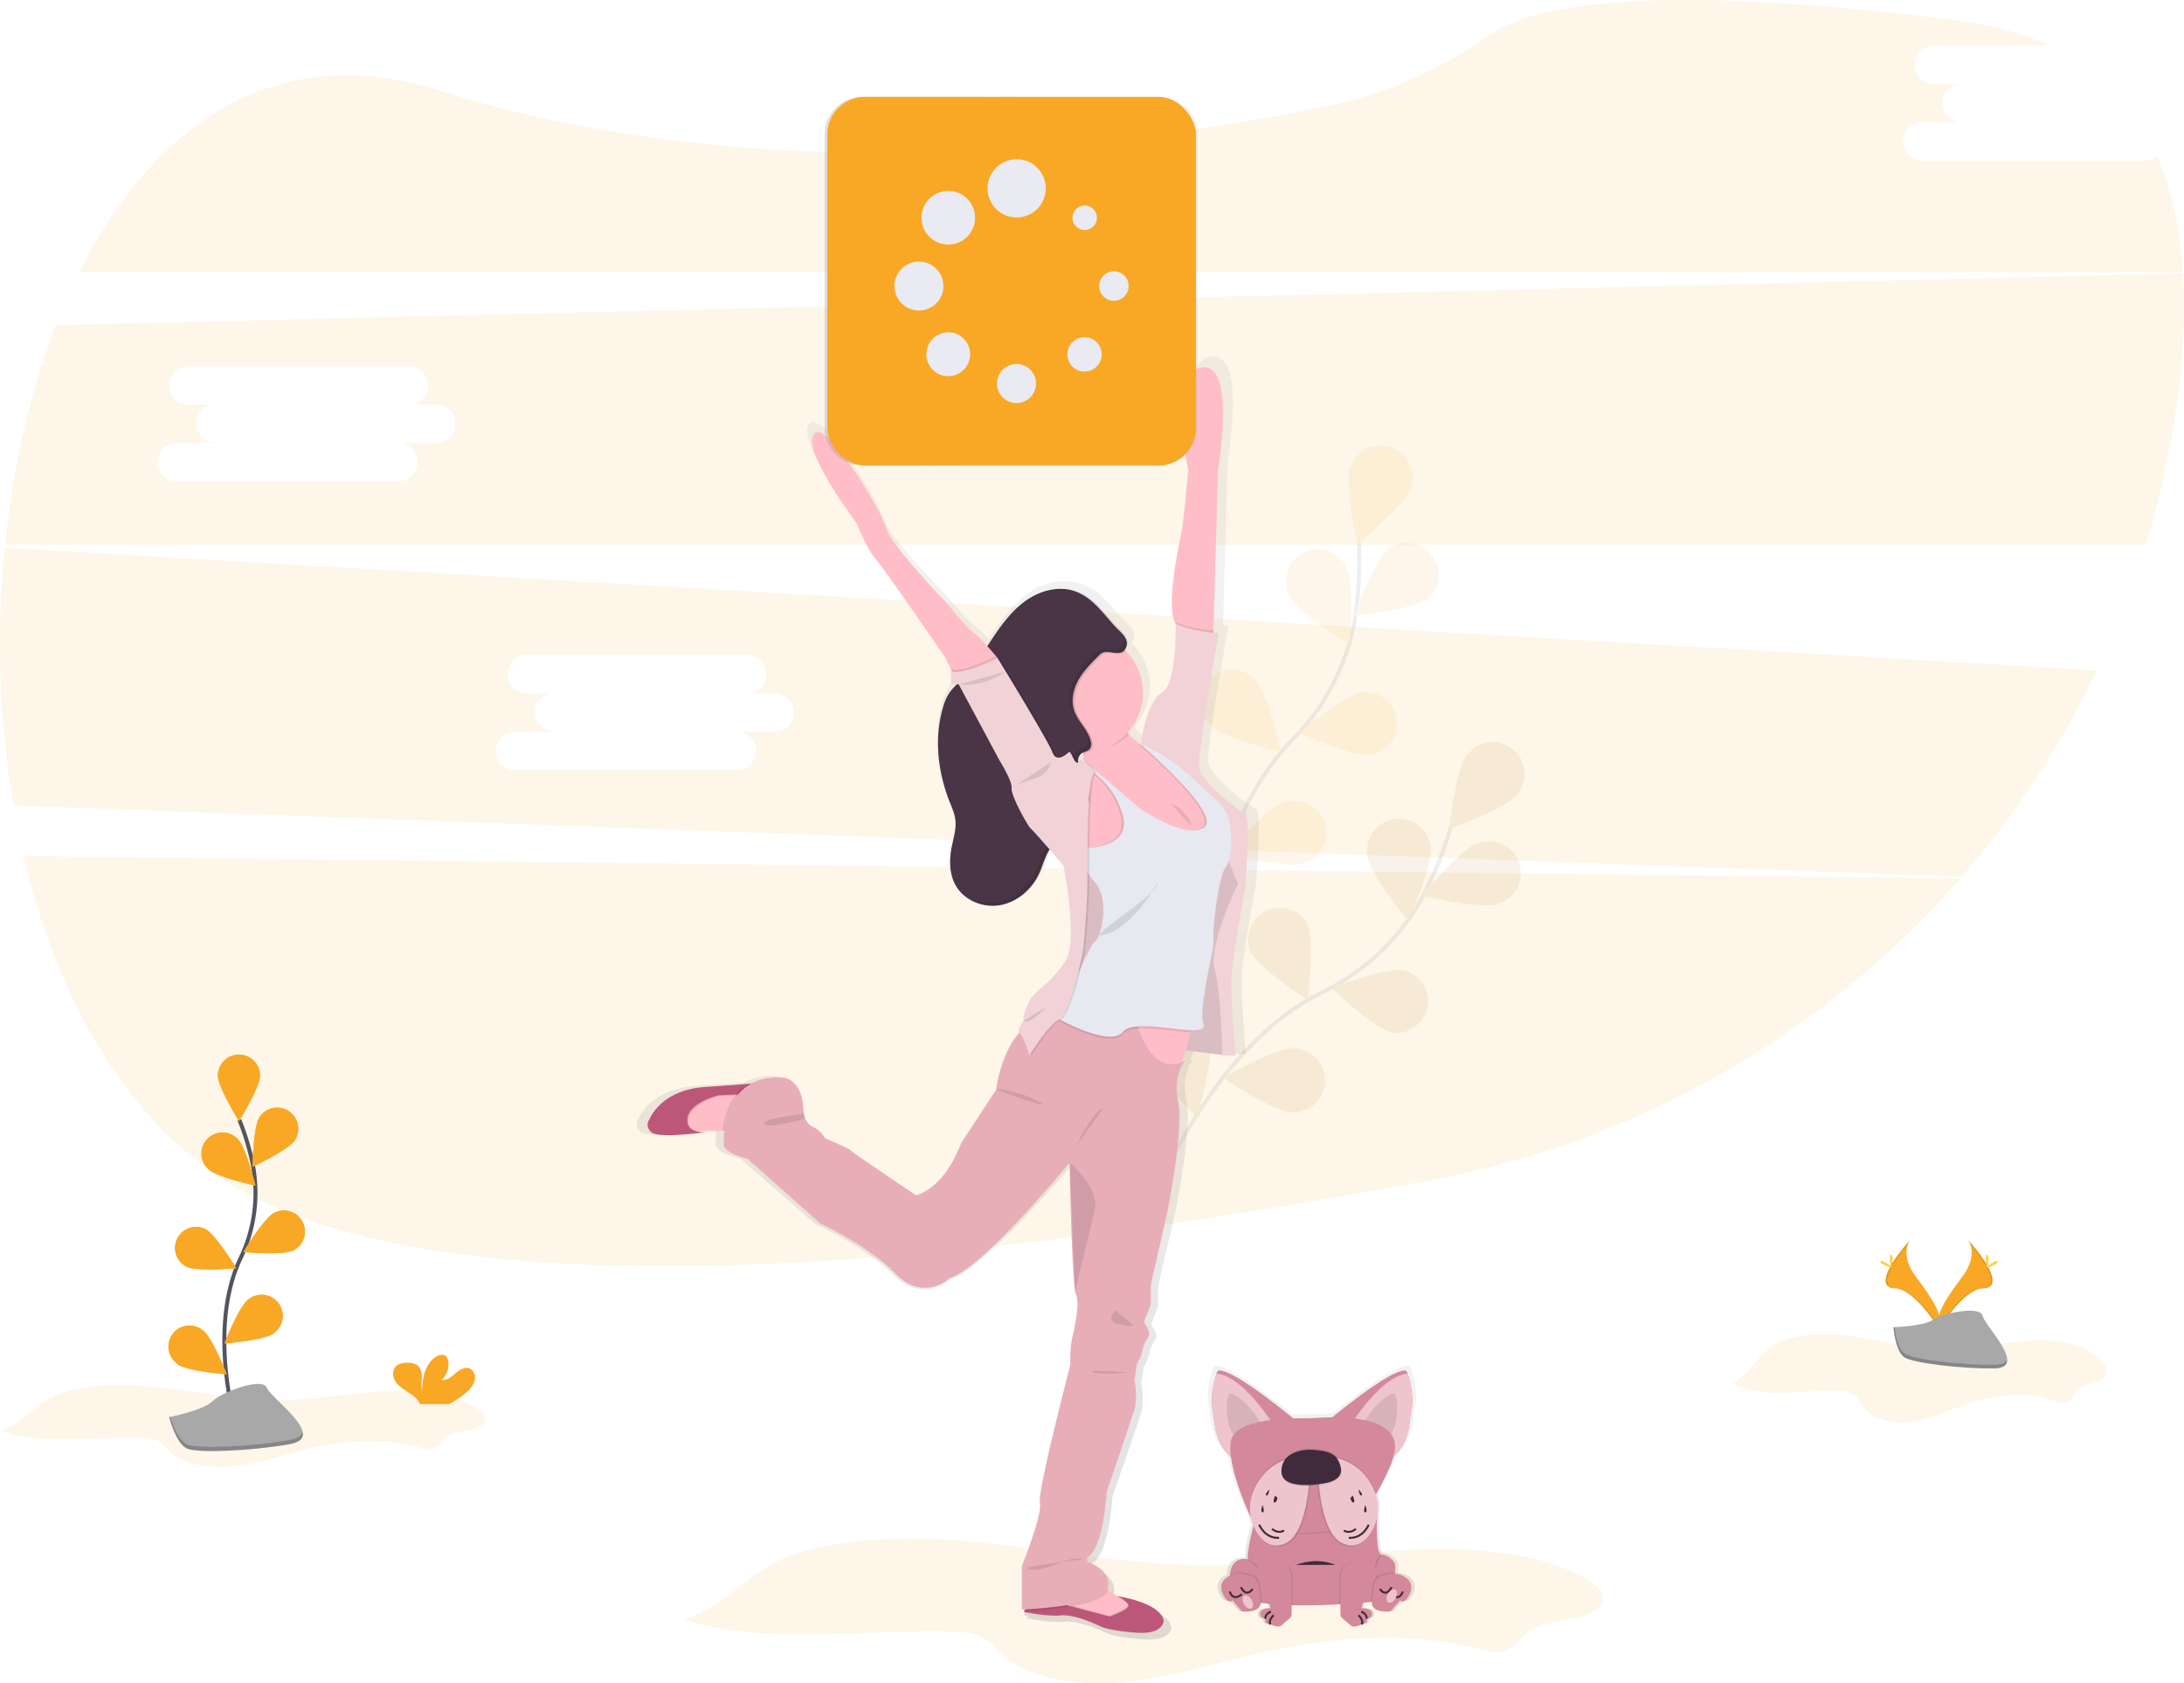 <svg id="8aabfaf6-cc42-4c9c-9f60-e556953fcdb8" data-name="Layer 1" xmlns="http://www.w3.org/2000/svg" xmlns:xlink="http://www.w3.org/1999/xlink" width="1097.1" height="845.39" viewBox="0 0 1097.1 845.39"><defs><linearGradient id="ba71f24b-7c79-4ab5-a7b4-1b499e192780" x1="710.55" y1="844.17" x2="710.55" y2="713.15" gradientUnits="userSpaceOnUse"><stop offset="0" stop-color="gray" stop-opacity="0.25"/><stop offset="0.54" stop-color="gray" stop-opacity="0.12"/><stop offset="1" stop-color="gray" stop-opacity="0.1"/></linearGradient><linearGradient id="e34fdb1c-56a4-4854-a2ff-79a718bc3306" x1="527.5" y1="850.63" x2="527.5" y2="206.25" xlink:href="#ba71f24b-7c79-4ab5-a7b4-1b499e192780"/><linearGradient id="67998f1d-12a0-4b16-8ef8-1927898a1fd9" x1="465.67" y1="168.51" x2="652.94" y2="168.51" xlink:href="#ba71f24b-7c79-4ab5-a7b4-1b499e192780"/></defs><title>loading</title><path d="M921.62,722.06c16,8.09,35.57,3.17,53.75,3.74,2.49.08,5.12.32,7.12,1.71s3,3.67,4.35,5.61c5.09,7.21,15.53,9.53,24.65,8.31s17.49-5.28,26.1-8.37c14.88-5.33,31.89-7.76,46.57-1.94a8.47,8.47,0,0,0,4.21.93c3.22-.47,4.17-4.35,6.43-6.56,4.06-4,12.88-2.9,14.67-8.16,1-3.09-1.36-6.25-4-8.35-10-8.06-24.38-9.39-37.52-8.14s-26,4.66-39.23,4.68c-16.44,0-32.33-5.26-48.61-7.41-11.28-1.5-23.59-1.31-34.17,3.09C934.51,706,932,716.64,921.62,722.06Z" transform="translate(-51.45 -27.31)" fill="#f9a826" opacity="0.1"/><path d="M63.3,457.28c17.36,74.2,54.11,138.34,112.18,169.43,120.71,64.61,392.92,31.28,596.07-7a465.2,465.2,0,0,0,264.54-151.22Z" transform="translate(-51.45 -27.31)" fill="#f9a826" opacity="0.1"/><path d="M1128.65,108H1017.18a9.63,9.63,0,0,1,0-19.26h19.27a9.64,9.64,0,0,1,0-19.27h-13.76a9.64,9.64,0,0,1,0-19.27h58.18c-12.91-6-28-10.27-45.39-12.5-158.64-20.38-215.28-6.9-235.26,7-24.65,17.1-52.15,29.68-81.54,35.74-97.88,20.19-280.93,44.49-446.84-7.77-82.46-26-143.74,17.91-180.48,91.28H1148c-1.38-21.33-5.51-41-13.09-58.25A9.56,9.56,0,0,1,1128.65,108Z" transform="translate(-51.45 -27.31)" fill="#f9a826" opacity="0.1"/><path d="M53.84,302.41a491.11,491.11,0,0,0,4.32,129.45l978.68,35.8a460,460,0,0,0,68-103.7Zm387.08,92.35H421.65a9.63,9.63,0,1,1,0,19.26H310.18a9.63,9.63,0,1,1,0-19.26h19.27a9.64,9.64,0,0,1,0-19.27H315.69a9.64,9.64,0,0,1,0-19.27H427.16a9.64,9.64,0,0,1,0,19.27h13.76a9.64,9.64,0,0,1,0,19.27Z" transform="translate(-51.45 -27.31)" fill="#f9a826" opacity="0.1"/><path d="M1148.05,164.6l-1068.48,26C66.57,224,58,261.77,54,300.93H1129.33a457.44,457.44,0,0,0,15.53-70.34C1148.06,207.58,1149.34,185.33,1148.05,164.6ZM270.92,249.76H251.65a9.63,9.63,0,1,1,0,19.26H140.18a9.63,9.63,0,0,1,0-19.26h19.27a9.64,9.64,0,0,1,0-19.27H145.69a9.64,9.64,0,0,1,0-19.27H257.16a9.64,9.64,0,0,1,0,19.27h13.76a9.64,9.64,0,0,1,0,19.27Z" transform="translate(-51.45 -27.31)" fill="#f9a826" opacity="0.1"/><g opacity="0.1"><path d="M634.76,620.93s28.2-69.5,80.86-95.29a113.62,113.62,0,0,0,51.57-50.07,191.29,191.29,0,0,0,12.93-32.48" transform="translate(-51.45 -27.31)" fill="none" stroke="#535461" stroke-miterlimit="10" stroke-width="2"/><path d="M813.21,426.65c-5.49,6.9-33.9,17-33.9,17s3.42-29.95,8.91-36.85a16,16,0,1,1,25,19.88Z" transform="translate(-51.45 -27.31)" fill="#f9a826"/><path d="M803.46,481.3c-8.36,2.81-37.68-4.17-37.68-4.17s19.15-23.28,27.51-26.09a16,16,0,1,1,10.17,30.26Z" transform="translate(-51.45 -27.31)" fill="#f9a826"/><path d="M750.6,545.91c-8.63-1.79-30.42-22.63-30.42-22.63s28.29-10.43,36.92-8.63a16,16,0,0,1-6.5,31.26Z" transform="translate(-51.45 -27.31)" fill="#f9a826"/><path d="M699.6,585.79c-8.81-.31-33.81-17.16-33.81-17.16s26.12-15.06,34.93-14.76a16,16,0,1,1-1.12,31.92Z" transform="translate(-51.45 -27.31)" fill="#f9a826"/><path d="M738.48,457.6c1.12,8.74,20.22,32.07,20.22,32.07s12.58-27.4,11.45-36.15a16,16,0,1,0-31.67,4.08Z" transform="translate(-51.45 -27.31)" fill="#f9a826"/><path d="M679.42,505c3.69,8,28.9,24.55,28.9,24.55s3.79-29.91.1-37.92a16,16,0,0,0-29,13.37Z" transform="translate(-51.45 -27.31)" fill="#f9a826"/><path d="M628.34,558.93c2.29,8.51,24.33,29.08,24.33,29.08s8.8-28.84,6.52-37.35a16,16,0,0,0-30.85,8.27Z" transform="translate(-51.45 -27.31)" fill="#f9a826"/><path d="M813.21,426.65c-5.49,6.9-33.9,17-33.9,17s3.42-29.95,8.91-36.85a16,16,0,1,1,25,19.88Z" transform="translate(-51.45 -27.31)" opacity="0.25"/><path d="M803.46,481.3c-8.36,2.81-37.68-4.17-37.68-4.17s19.15-23.28,27.51-26.09a16,16,0,1,1,10.17,30.26Z" transform="translate(-51.45 -27.31)" opacity="0.25"/><path d="M750.6,545.91c-8.63-1.79-30.42-22.63-30.42-22.63s28.29-10.43,36.92-8.63a16,16,0,0,1-6.5,31.26Z" transform="translate(-51.45 -27.31)" opacity="0.25"/><path d="M699.6,585.79c-8.81-.31-33.81-17.16-33.81-17.16s26.12-15.06,34.93-14.76a16,16,0,1,1-1.12,31.92Z" transform="translate(-51.45 -27.31)" opacity="0.25"/><path d="M738.48,457.6c1.12,8.74,20.22,32.07,20.22,32.07s12.58-27.4,11.45-36.15a16,16,0,1,0-31.67,4.08Z" transform="translate(-51.45 -27.31)" opacity="0.25"/><path d="M679.42,505c3.69,8,28.9,24.55,28.9,24.55s3.79-29.91.1-37.92a16,16,0,0,0-29,13.37Z" transform="translate(-51.45 -27.31)" opacity="0.25"/><path d="M628.34,558.93c2.29,8.51,24.33,29.08,24.33,29.08s8.8-28.84,6.52-37.35a16,16,0,0,0-30.85,8.27Z" transform="translate(-51.45 -27.31)" opacity="0.25"/></g><g opacity="0.1"><path d="M655.86,515.7s3.56-74.92,44.69-116.7a113.64,113.64,0,0,0,32.05-64.35A191.18,191.18,0,0,0,734,299.73" transform="translate(-51.45 -27.31)" fill="none" stroke="#535461" stroke-miterlimit="10" stroke-width="2"/><path d="M759.79,273.24c-2.89,8.33-26.35,27.25-26.35,27.25s-6.7-29.39-3.82-37.72a16,16,0,1,1,30.17,10.47Z" transform="translate(-51.45 -27.31)" fill="#f9a826"/><path d="M768.72,328c-7,5.43-36.94,8.56-36.94,8.56s10.35-28.32,17.3-33.74A16,16,0,0,1,768.72,328Z" transform="translate(-51.45 -27.31)" fill="#f9a826"/><path d="M740.28,406.51c-8.74,1.17-36.21-11.26-36.21-11.26S727.3,376,736,374.86a16,16,0,0,1,4.24,31.65Z" transform="translate(-51.45 -27.31)" fill="#f9a826"/><path d="M705.38,461.05c-8.41,2.63-37.58-5-37.58-5s19.64-22.87,28.06-25.5a16,16,0,1,1,9.52,30.48Z" transform="translate(-51.45 -27.31)" fill="#f9a826"/><path d="M699.55,327.22c4,7.87,29.72,23.55,29.72,23.55s2.77-30-1.19-37.9a16,16,0,1,0-28.53,14.35Z" transform="translate(-51.45 -27.31)" fill="#f9a826"/><path d="M659.55,391.51c6.14,6.33,35.4,13.58,35.4,13.58s-6.33-29.47-12.47-35.8a16,16,0,1,0-22.93,22.22Z" transform="translate(-51.45 -27.31)" fill="#f9a826"/><path d="M629.25,459.34c5,7.28,32.6,19.36,32.6,19.36s-1.27-30.12-6.24-37.39a16,16,0,1,0-26.36,18Z" transform="translate(-51.45 -27.31)" fill="#f9a826"/></g><path d="M1040.05,650s5.5,7.19-2.53,18-14.65,20-12,26.77c0,0,12.12-20.14,22-20.43S1050.9,662.11,1040.05,650Z" transform="translate(-51.45 -27.31)" fill="#f9a826"/><path d="M1040.05,650a9,9,0,0,1,1.13,2.26c9.62,11.3,14.74,21.85,5.49,22.11-8.61.25-18.94,15.65-21.42,19.54a9.24,9.24,0,0,0,.29.89s12.12-20.14,22-20.43S1050.9,662.11,1040.05,650Z" transform="translate(-51.45 -27.31)" opacity="0.1"/><path d="M1050.27,659.15c0,2.53-.29,4.58-.64,4.58s-.63-2.05-.63-4.58.35-1.34.7-1.34S1050.27,656.62,1050.27,659.15Z" transform="translate(-51.45 -27.31)" fill="#ffd037"/><path d="M1053.77,662.17c-2.22,1.21-4.16,1.94-4.32,1.63s1.49-1.53,3.71-2.74,1.35-.33,1.52,0S1056,661,1053.77,662.17Z" transform="translate(-51.45 -27.31)" fill="#ffd037"/><path d="M1011,650s-5.5,7.19,2.53,18,14.65,20,12,26.77c0,0-12.11-20.14-22-20.43S1000.19,662.11,1011,650Z" transform="translate(-51.45 -27.31)" fill="#f9a826"/><path d="M1011,650a9,9,0,0,0-1.13,2.26c-9.62,11.3-14.74,21.85-5.49,22.11,8.61.25,18.94,15.65,21.42,19.54a7.16,7.16,0,0,1-.3.89s-12.11-20.14-22-20.43S1000.19,662.11,1011,650Z" transform="translate(-51.45 -27.31)" opacity="0.1"/><path d="M1000.82,659.15c0,2.53.29,4.58.64,4.58s.63-2.05.63-4.58-.35-1.34-.7-1.34S1000.82,656.62,1000.82,659.15Z" transform="translate(-51.45 -27.31)" fill="#ffd037"/><path d="M997.32,662.17c2.22,1.21,4.15,1.94,4.32,1.63s-1.49-1.53-3.71-2.74-1.35-.33-1.52,0S995.1,661,997.32,662.17Z" transform="translate(-51.45 -27.31)" fill="#ffd037"/><path d="M1002.57,693.85s15.36-.47,20-3.77,23.63-7.23,24.78-2,23.08,26.3,5.74,26.44-40.29-2.71-44.91-5.52S1002.57,693.85,1002.57,693.85Z" transform="translate(-51.45 -27.31)" fill="#a8a8a8"/><path d="M1053.39,712.72c-17.34.14-40.29-2.7-44.91-5.51-3.52-2.14-4.92-9.83-5.39-13.38l-.52,0s1,12.39,5.6,15.2,27.57,5.65,44.91,5.52c5-.05,6.73-1.83,6.64-4.46C1059,711.7,1057.11,712.69,1053.39,712.72Z" transform="translate(-51.45 -27.31)" opacity="0.2"/><path d="M52.29,745.83c20.68,7.48,45.91,2.93,69.37,3.46,3.21.07,6.62.29,9.19,1.58s3.85,3.39,5.61,5.18c6.58,6.67,20,8.82,31.83,7.69S190.86,758.86,202,756c19.21-4.93,41.17-7.18,60.12-1.8a14.52,14.52,0,0,0,5.43.86c4.15-.44,5.39-4,8.3-6.06,5.24-3.69,16.63-2.69,18.94-7.56,1.35-2.85-1.76-5.77-5.14-7.72-12.95-7.45-31.48-8.68-48.42-7.53s-33.61,4.32-50.65,4.33c-21.22,0-41.73-4.86-62.75-6.85-14.56-1.38-30.44-1.21-44.09,2.86C68.92,730.93,65.66,740.81,52.29,745.83Z" transform="translate(-51.45 -27.31)" fill="#f9a826" opacity="0.1"/><path d="M286.09,726.22a11.63,11.63,0,0,0,3.84-5.78c.49-2.3-.49-5.05-2.68-5.89-2.46-.94-5.09.76-7.08,2.48s-4.28,3.69-6.89,3.33a10.49,10.49,0,0,0,3.24-9.82,4.12,4.12,0,0,0-.9-2c-1.36-1.46-3.84-.83-5.48.32-5.2,3.66-6.65,10.72-6.67,17.08-.53-2.3-.09-4.68-.1-7s-.66-5-2.64-6.22a8,8,0,0,0-4-1c-2.34-.08-4.94.15-6.54,1.86-2,2.12-1.47,5.69.26,8s4.35,3.8,6.76,5.42a15,15,0,0,1,4.84,4.61,4.41,4.41,0,0,1,.36.82H277A40.44,40.44,0,0,0,286.09,726.22Z" transform="translate(-51.45 -27.31)" fill="#f9a826"/><path d="M169.66,742s-14-47.71,2.63-82.83a75.4,75.4,0,0,0,6.1-47.27,127.52,127.52,0,0,0-6.7-22.19" transform="translate(-51.45 -27.31)" fill="none" stroke="#535461" stroke-miterlimit="10" stroke-width="2"/><path d="M182.08,567.52c0,5.85-10.59,22.8-10.59,22.8s-10.59-17-10.59-22.8a10.59,10.59,0,1,1,21.18,0Z" transform="translate(-51.45 -27.31)" fill="#f9a826"/><path d="M199.58,599.91c-3.18,4.9-21.28,13.38-21.28,13.38s.32-20,3.5-24.89a10.59,10.59,0,0,1,17.78,11.51Z" transform="translate(-51.45 -27.31)" fill="#f9a826"/><path d="M198.81,655.25c-5.22,2.63-25.13.82-25.13.82s10.38-17.09,15.6-19.72a10.58,10.58,0,1,1,9.53,18.9Z" transform="translate(-51.45 -27.31)" fill="#f9a826"/><path d="M188.8,697c-4.7,3.47-24.63,5-24.63,5s7.34-18.6,12-22.08a10.59,10.59,0,1,1,12.59,17Z" transform="translate(-51.45 -27.31)" fill="#f9a826"/><path d="M156.07,614.43c4.19,4.07,23.73,8.29,23.73,8.29s-4.79-19.41-9-23.48a10.59,10.59,0,1,0-14.75,15.19Z" transform="translate(-51.45 -27.31)" fill="#f9a826"/><path d="M145,663.4c5.22,2.63,25.13.81,25.13.81s-10.37-17.09-15.6-19.72A10.59,10.59,0,0,0,145,663.4Z" transform="translate(-51.45 -27.31)" fill="#f9a826"/><path d="M140.74,712.47c4.7,3.48,24.63,5,24.63,5s-7.34-18.6-12-22.07a10.59,10.59,0,1,0-12.59,17Z" transform="translate(-51.45 -27.31)" fill="#f9a826"/><path d="M182.08,567.52c0,5.85-10.59,22.8-10.59,22.8s-10.59-17-10.59-22.8a10.59,10.59,0,1,1,21.18,0Z" transform="translate(-51.45 -27.31)" fill="#f9a826"/><path d="M199.58,599.91c-3.18,4.9-21.28,13.38-21.28,13.38s.32-20,3.5-24.89a10.59,10.59,0,0,1,17.78,11.51Z" transform="translate(-51.45 -27.31)" fill="#f9a826"/><path d="M198.81,655.25c-5.22,2.63-25.13.82-25.13.82s10.38-17.09,15.6-19.72a10.58,10.58,0,1,1,9.53,18.9Z" transform="translate(-51.45 -27.31)" fill="#f9a826"/><path d="M188.8,697c-4.7,3.47-24.63,5-24.63,5s7.34-18.6,12-22.08a10.59,10.59,0,1,1,12.59,17Z" transform="translate(-51.45 -27.31)" fill="#f9a826"/><path d="M156.07,614.43c4.19,4.07,23.73,8.29,23.73,8.29s-4.79-19.41-9-23.48a10.59,10.59,0,1,0-14.75,15.19Z" transform="translate(-51.45 -27.31)" fill="#f9a826"/><path d="M145,663.4c5.22,2.63,25.13.81,25.13.81s-10.37-17.09-15.6-19.72A10.59,10.59,0,0,0,145,663.4Z" transform="translate(-51.45 -27.31)" fill="#f9a826"/><path d="M140.74,712.47c4.7,3.48,24.63,5,24.63,5s-7.34-18.6-12-22.07a10.59,10.59,0,1,0-12.59,17Z" transform="translate(-51.45 -27.31)" fill="#f9a826"/><path d="M136.45,739s17.11-3.4,21.67-7.93,25.1-12.46,27.38-6.79,30.8,24.91,11.41,28.31-45.63,4.53-51.34,2.27S136.45,739,136.45,739Z" transform="translate(-51.45 -27.31)" fill="#a8a8a8"/><path d="M196.91,750.48c-19.4,3.4-45.63,4.53-51.34,2.26-4.34-1.72-7.36-10-8.55-13.87l-.57.12s3.42,13.59,9.12,15.86,31.94,1.13,51.34-2.27c5.59-1,7.19-3.28,6.59-6.2C203,748.28,201.07,749.75,196.91,750.48Z" transform="translate(-51.45 -27.31)" opacity="0.2"/><path d="M395.27,840.55c39.32,13.21,87.29,5.17,131.9,6.11,6.11.13,12.58.51,17.48,2.79s7.3,6,10.66,9.16c12.51,11.78,38.12,15.58,60.51,13.57s42.92-8.62,64-13.66c36.52-8.72,78.27-12.68,114.29-3.18,3.31.87,6.79,1.87,10.33,1.52,7.9-.77,10.25-7.1,15.78-10.71,10-6.52,31.62-4.75,36-13.34,2.57-5-3.34-10.21-9.77-13.64-24.61-13.17-59.83-15.34-92.06-13.3s-63.9,7.62-96.29,7.64c-40.35,0-79.34-8.58-119.3-12.1-27.68-2.45-57.89-2.14-83.84,5C426.89,814.24,420.69,831.68,395.27,840.55Z" transform="translate(-51.45 -27.31)" fill="#f9a826" opacity="0.1"/><path d="M761.38,739.83c.22-1.91.54-3.81.88-5.71,1.5-8.23-.79-16.07-2-19.3h0c-.35-1-.61-1.57-.61-1.57-6.07-1.65-30,16.89-38.68,23.88-3,0-6.3.13-9.87.37-1.56.11-3.13.15-4.69.12-1.4,0-3.39,0-5.71,0-8.09-6.51-33.1-26.1-39.34-24.4,0,0-.25.56-.61,1.57h0c-1.17,3.23-3.45,11.07-2,19.3.35,1.9.66,3.8.88,5.71.47,4.19,2.22,12.2,8.58,17.63,1.35,9.9,6.45,22.91,10.37,30.81a22.38,22.38,0,0,0,1.33,4.36c-1.62,6.24-3.48,14.39-3,17.08,0,0-8.45-2.05-9.31,8.13,0,.1,0,.21,0,.31-3.06,1.41-6.87,4.61-2.58,11.34a4.38,4.38,0,0,0,2.21,1.79c.76.27,1.5.27,1.42-.8l5.29,6s9.58,1.1,9.69-4.46l.56.09c1.29.19,2.64.35,4,.49l.66,2.2s-7.19-.15-5.23,4.27c0,0,1.81,1.68,2.43,1.07,0,0-.93,2.9,2.8,2.9,0,0,4,2.14,5.59.62s4.83-3.82,5.14-4.74c.09-.25.13-2.51.14-5.63l.62,0c8,.19,16.54-.07,24.3-.49l.62,0c0,3.39.05,5.87.14,6.14.31.92,3.58,3.21,5.14,4.74s5.59-.62,5.59-.62c3.73,0,2.8-2.9,2.8-2.9.62.61,2.43-1.07,2.43-1.07,2-4.42-5.23-4.27-5.23-4.27l.85-2.82,4-.33.62-.06c-.38,6.05,9.69,4.89,9.69,4.89l5.29-6c-.08,1.07.66,1.07,1.42.8a4.38,4.38,0,0,0,2.21-1.79c6.48-10.14-5.5-12.29-5.5-12.29a5.56,5.56,0,0,0-1.13-.18c0-.18,0-.36,0-.53h0a22.61,22.61,0,0,0,.08-4c-.45-1.83-3.41-4.73-7.14-5.19-2.43-.3-2.49-11.49-2.23-19.25a22.66,22.66,0,0,0,.38-4.43,23.62,23.62,0,0,0-1-7.06c4.77-8.08,8.59-16.54,9-19.09C759.17,752,760.91,744,761.38,739.83Z" transform="translate(-51.45 -27.31)" fill="url(#ba71f24b-7c79-4ab5-a7b4-1b499e192780)"/><path d="M752.17,817h0c-.38,5.27-1.4,13.73-1.4,13.73s-4.24.52-10.79,1.11l-4.44.38c-3.42.27-7.24.54-11.28.77-7.48.41-15.69.66-23.42.48-3.87-.09-7.62-.29-11.1-.63-1.55-.15-3-.33-4.49-.55-8.87-1.32-15.18-3.85-15.76-8.3a25.61,25.61,0,0,1-.21-5.66c.83-10,9-8,9-8-.53-2.76,1.45-11.34,3-17.55,1-3.91,1.87-6.88,1.87-6.88l57.23-3.84h.19a2.81,2.81,0,0,1,2.8,2.95c-.34,6.86-.83,22.58,2,22.93,3.6.45,6.45,3.3,6.88,5.1A21.71,21.71,0,0,1,752.17,817Z" transform="translate(-51.45 -27.31)" fill="#d3899b"/><path d="M703.55,741.65s-21.58,26-32,18.79c-.25-.17-.49-.35-.72-.53-7-5.3-8.83-13.82-9.31-18.15-.21-1.88-.51-3.74-.84-5.61-1.45-8.08.76-15.77,1.88-18.95h0c.34-1,.58-1.53.58-1.53C670.38,713.67,703.55,741.65,703.55,741.65Z" transform="translate(-51.45 -27.31)" fill="#d3899b"/><path d="M692,744.05s-6.8,4.8-16.39,12.59a34.24,34.24,0,0,1-4.71,3.27c-7-5.3-8.83-13.82-9.31-18.15-.21-1.88-.51-3.74-.84-5.61-1.45-8.08.76-15.77,1.88-18.95h0C676,718.14,692,744.05,692,744.05Z" transform="translate(-51.45 -27.31)" fill="#eec5cd"/><path d="M684.57,741.49s-3.63,2.56-8.75,6.72A19.49,19.49,0,0,1,673.3,750c-3.73-2.83-4.71-7.38-5-9.69-.11-1-.27-2-.45-3a20.81,20.81,0,0,1,1-10.11h0C676.05,727.66,684.57,741.49,684.57,741.49Z" transform="translate(-51.45 -27.31)" opacity="0.1"/><path d="M717.54,741.65s21.59,26,32,18.79l.72-.53c7-5.3,8.82-13.82,9.3-18.15.21-1.88.52-3.74.85-5.61,1.44-8.08-.76-15.77-1.89-18.95h0c-.34-1-.59-1.53-.59-1.53C750.72,713.67,717.54,741.65,717.54,741.65Z" transform="translate(-51.45 -27.31)" fill="#d3899b"/><path d="M729.13,744.05s6.8,4.8,16.39,12.59a34.89,34.89,0,0,0,4.72,3.27c7-5.3,8.82-13.82,9.3-18.15.21-1.88.52-3.74.85-5.61,1.44-8.08-.76-15.77-1.89-18.95h0C745.09,718.14,729.13,744.05,729.13,744.05Z" transform="translate(-51.45 -27.31)" fill="#eec5cd"/><path d="M736.58,741.47s3.61,2.55,8.7,6.68a18.6,18.6,0,0,0,2.5,1.74c3.7-2.81,4.68-7.34,4.94-9.63.11-1,.27-2,.44-3a20.8,20.8,0,0,0-1-10.06h0C745.05,727.72,736.58,741.47,736.58,741.47Z" transform="translate(-51.45 -27.31)" opacity="0.1"/><path d="M740.4,782.08c-2.72,4.31-5.62,8.2-8.27,10.53-8.59,7.59-45.56,4.6-48,4.2-.5-.08-1.55-1.58-2.87-4,1-3.91,1.87-6.88,1.87-6.88Z" transform="translate(-51.45 -27.31)" opacity="0.1"/><path d="M711.11,739.47c-1.5.11-3,.14-4.51.12-7.73-.13-33.73.21-36.62,10.7-3.4,12.34,11.79,45.52,14.19,45.92s39.37,3.4,48-4.2,19.79-31.37,19.19-33.57C751.32,758.44,762,735.94,711.11,739.47Z" transform="translate(-51.45 -27.31)" fill="#d3899b"/><path d="M710.3,759.54s-19-2.93-28,15.81a22.83,22.83,0,0,0,1.68,23c3,4.18,7.33,7.29,13.4,4.78C710.89,797.58,710.3,759.54,710.3,759.54Z" transform="translate(-51.45 -27.31)" opacity="0.1"/><path d="M709.7,758.34s-19-2.93-28,15.81a22.83,22.83,0,0,0,1.68,23c3,4.18,7.33,7.29,13.4,4.79C710.29,796.38,709.7,758.34,709.7,758.34Z" transform="translate(-51.45 -27.31)" opacity="0.1"/><path d="M709.7,758.94s-19-2.93-28,15.81a22.83,22.83,0,0,0,1.68,23c3,4.18,7.33,7.29,13.4,4.78C710.29,797,709.7,758.94,709.7,758.94Z" transform="translate(-51.45 -27.31)" fill="#eec5cd"/><path d="M689.16,775.32s-2.6,2.4-1.6,3S689.16,775.32,689.16,775.32Z" transform="translate(-51.45 -27.31)" fill="#3f2b3b"/><path d="M692,778.39s-1.41,3.13-.41,3.48,1.61-2.25,1.61-2.25Z" transform="translate(-51.45 -27.31)" fill="#3f2b3b"/><path d="M685.68,783.12s-1.38,3.7,0,3.7S685.68,783.12,685.68,783.12Z" transform="translate(-51.45 -27.31)" fill="#3f2b3b"/><path d="M684,793s2.77,7.1,10,6.6" transform="translate(-51.45 -27.31)" fill="none" stroke="#3f2b3b" stroke-miterlimit="10"/><path d="M690.46,795.11s2.9,2.8,6,.8" transform="translate(-51.45 -27.31)" fill="none" stroke="#3f2b3b" stroke-miterlimit="10"/><path d="M712.7,759.54s19-2.93,28,15.81a22.79,22.79,0,0,1-1.68,23c-3,4.18-7.33,7.29-13.39,4.78C712.1,797.58,712.7,759.54,712.7,759.54Z" transform="translate(-51.45 -27.31)" opacity="0.1"/><path d="M713.3,758.34s19-2.93,28,15.81a22.79,22.79,0,0,1-1.68,23c-3,4.18-7.33,7.29-13.39,4.79C712.7,796.38,713.3,758.34,713.3,758.34Z" transform="translate(-51.45 -27.31)" opacity="0.1"/><path d="M713.3,758.94s19-2.93,28,15.81a22.79,22.79,0,0,1-1.68,23c-3,4.18-7.33,7.29-13.39,4.78C712.7,797,713.3,758.94,713.3,758.94Z" transform="translate(-51.45 -27.31)" fill="#eec5cd"/><path d="M733.83,775.32s2.6,2.4,1.6,3S733.83,775.32,733.83,775.32Z" transform="translate(-51.45 -27.31)" fill="#3f2b3b"/><path d="M731,778.39s1.42,3.13.41,3.48-1.61-2.25-1.61-2.25Z" transform="translate(-51.45 -27.31)" fill="#3f2b3b"/><path d="M737.31,783.12s1.38,3.7,0,3.7S737.31,783.12,737.31,783.12Z" transform="translate(-51.45 -27.31)" fill="#3f2b3b"/><path d="M739,793s-2.78,7.1-10,6.6" transform="translate(-51.45 -27.31)" fill="none" stroke="#3f2b3b" stroke-miterlimit="10"/><path d="M732.53,795.11s-2.9,2.8-6,.8" transform="translate(-51.45 -27.31)" fill="none" stroke="#3f2b3b" stroke-miterlimit="10"/><path d="M702.45,813.2c.5-.1,10-4.2,19.79,0Z" transform="translate(-51.45 -27.31)" fill="#3f2b3b"/><path d="M685.25,832.29c-8.87-1.32-15.18-3.85-15.76-8.3a25.61,25.61,0,0,1-.21-5.66,13.09,13.09,0,0,1,3.39-1.24c1.61-.45,3.6-.15,7.8,1s3.9,6.15,4.8,12.59A5,5,0,0,1,685.25,832.29Z" transform="translate(-51.45 -27.31)" opacity="0.1"/><path d="M672.08,817.69s-11.55,2.12-5.3,12.07a4.23,4.23,0,0,0,2.13,1.76c.73.26,1.44.26,1.37-.79l5.09,5.85s10.2,1.2,9.3-5.25-.6-11.39-4.8-12.59S673.68,817.24,672.08,817.69Z" transform="translate(-51.45 -27.31)" fill="#d3899b"/><path d="M674.82,824.39s2.45,5.6,5.85.9" transform="translate(-51.45 -27.31)" fill="none" stroke="#3f2b3b" stroke-miterlimit="10"/><path d="M669.21,826.59s1.27,5.28,6.06,1.34" transform="translate(-51.45 -27.31)" fill="none" stroke="#3f2b3b" stroke-miterlimit="10"/><path d="M752.17,817h0c-.38,5.27-1.4,13.73-1.4,13.73s-4.24.52-10.79,1.11a6.07,6.07,0,0,1,0-1.11c.9-6.44.6-11.39,4.8-12.59C748.64,817.05,750.64,816.7,752.17,817Z" transform="translate(-51.45 -27.31)" opacity="0.1"/><path d="M753.22,817.69s11.54,2.12,5.3,12.07a4.3,4.3,0,0,1-2.14,1.76c-.73.26-1.44.26-1.36-.79l-5.1,5.85s-10.19,1.2-9.29-5.25.6-11.39,4.79-12.59S751.61,817.24,753.22,817.69Z" transform="translate(-51.45 -27.31)" fill="#d3899b"/><path d="M750.47,824.39s-2.45,5.6-5.85.9" transform="translate(-51.45 -27.31)" fill="none" stroke="#3f2b3b" stroke-miterlimit="10"/><path d="M756.09,826.59s-1.27,5.28-6.07,1.34" transform="translate(-51.45 -27.31)" fill="none" stroke="#3f2b3b" stroke-miterlimit="10"/><path d="M700.84,833.47c-3.87-.09-7.62-.29-11.1-.63l-3.45-11.64A7.4,7.4,0,1,1,700.78,819C700.81,823.57,700.85,829.31,700.84,833.47Z" transform="translate(-51.45 -27.31)" opacity="0.1"/><path d="M685.69,821.2l4.07,13.73s-6.93-.15-5,4.2c0,0,1.74,1.65,2.34,1,0,0-.89,2.85,2.7,2.85,0,0,3.89,2.09,5.39.6s4.66-3.75,5-4.65c.19-.59.13-12.07.07-20a7.4,7.4,0,0,0-7.4-7.33h0A7.39,7.39,0,0,0,685.69,821.2Z" transform="translate(-51.45 -27.31)" fill="#d3899b"/><path d="M691.19,838.48s-3,2.9-1.43,4.55" transform="translate(-51.45 -27.31)" fill="none" stroke="#3f2b3b" stroke-miterlimit="10"/><path d="M689.86,836.67s-2.8.91-2.8,3.51" transform="translate(-51.45 -27.31)" fill="none" stroke="#3f2b3b" stroke-miterlimit="10"/><path d="M739.12,819.09a7.44,7.44,0,0,1-.31,2.11l-3.27,11c-3.42.27-7.24.54-11.28.77,0-4.11,0-9.59.06-14a7.4,7.4,0,0,1,14.8.06Z" transform="translate(-51.45 -27.31)" opacity="0.1"/><path d="M739.4,821.2l-4.07,13.73s6.93-.15,5,4.2c0,0-1.74,1.65-2.34,1,0,0,.9,2.85-2.7,2.85,0,0-3.88,2.09-5.39.6s-4.65-3.75-5-4.65c-.2-.59-.14-12.07-.07-20a7.39,7.39,0,0,1,7.39-7.33h0A7.39,7.39,0,0,1,739.4,821.2Z" transform="translate(-51.45 -27.31)" fill="#d3899b"/><path d="M733.9,838.48s3,2.9,1.43,4.55" transform="translate(-51.45 -27.31)" fill="none" stroke="#3f2b3b" stroke-miterlimit="10"/><path d="M735.23,836.67s2.8.91,2.8,3.51" transform="translate(-51.45 -27.31)" fill="none" stroke="#3f2b3b" stroke-miterlimit="10"/><path d="M709.7,755.94s-14.09-.45-14.54,10.49,22,6.3,22,6.3,9.45-1.27,7.8-7.91S719.9,756.54,709.7,755.94Z" transform="translate(-51.45 -27.31)" opacity="0.1"/><path d="M709.7,754.74s-14.09-.45-14.54,10.49,22,6.3,22,6.3,9.45-1.27,7.8-7.91S719.9,755.34,709.7,754.74Z" transform="translate(-51.45 -27.31)" opacity="0.1"/><path d="M709.7,755.34s-14.09-.45-14.54,10.49,22,6.3,22,6.3,9.45-1.27,7.8-7.91S719.9,755.94,709.7,755.34Z" transform="translate(-51.45 -27.31)" fill="#3f2b3b"/><path d="M678.25,810.35s4.72,1.7,5.68,4.94" transform="translate(-51.45 -27.31)" opacity="0.1"/><path d="M745.37,808s-3.38,1.42-3.15,7.34" transform="translate(-51.45 -27.31)" opacity="0.1"/><ellipse cx="678.25" cy="831.84" rx="2.2" ry="3.64" transform="translate(-376.5 423.26) rotate(-30)" fill="#eec5cd"/><ellipse cx="747.24" cy="831.84" rx="3.64" ry="2.2" transform="matrix(0.5, -0.87, 0.87, 0.5, -398.22, 1035.74)" fill="#eec5cd"/><path d="M682.31,433.41c-3.25-1.06-22.38-15.89-23.82-22.6s10.1-69.2,10.1-69.2-1.06-.05-2.76-.21l0-1,2.37-82.11s9.74-55.07-8.66-51.9-6.86,51.9-6.86,51.9-2.1,24.72-3.57,32.14c-1.43,7.14-7.85,36.26-3.46,45.31a6.88,6.88,0,0,0,.54.93h0s.72,31.06-7.22,35.3c-7.58,4-10.73,24.36-11,26.19l-.4-.18h0a22.07,22.07,0,0,1-5.88-5.24c-.15-.21-.29-.44-.44-.66a29.86,29.86,0,0,0-.83-41.14l-.75-.73A5.26,5.26,0,0,0,621,348c1.4-4.22-3.44-7.61-5.95-10.25C609.24,331.57,604,324,595.9,320.5a32.35,32.35,0,0,1,6.4,4.76,27.31,27.31,0,0,0-8.27-4.9c-8.48-3-18.24-.52-25.64,4.54s-12.87,12.35-17.87,19.7l-2.42,3.6a58.93,58.93,0,0,0-6.9-6.59c-4.69-3.53-14.07-15.18-14.07-15.18s-29.23-29.66-31.4-37.78-31.39-56.85-37.89-48.37,22.37,45.54,22.37,45.54,5.42,13.42,9.75,18,36.44,50.49,36.44,50.49l2.72,5.5.51,1-.34-.19v6.71l3,.27a28.44,28.44,0,0,0-3.64,3.89,25.1,25.1,0,0,0-3.58,7.77c-4.73,15.63-2.8,32.74,3.3,47.91,1.26,3.12,2.7,6.23,3.08,9.56.55,4.66-1,9.27-1.94,13.88-1.3,6.47-1.25,13.52,2,19.29,4.35,7.66,14.1,11.65,22.94,10.22a26,26,0,0,0,11.14-4.74,29.69,29.69,0,0,0,9.71-11.28c1.65-3.37,2.68-7,4.32-10.38.31-.65.66-1.27,1-1.9,3.74,4.19,7.1,8,7.1,8s7.94,38.13,1.08,48.72a65.31,65.31,0,0,1-13.11,14.12,25.58,25.58,0,0,0-3.49,3.49c-.68.49-1.08.75-1.08.75s-.18.51-.44,1.29a23.58,23.58,0,0,0-3.44,7.79,5.14,5.14,0,0,0-.26,2.22c.49,1-3.53,5-2.35,6.71-10,11.5-11.92,28.94-11.92,28.94l-18.23,27.19c-9.38,24.18-23.45,26.66-23.45,26.66s-33-21.72-33.93-22.78-13.53-6.35-13.53-6.35a14.17,14.17,0,0,0-6.49-5.83c-4.33-1.76-4.69-8.29-4.69-8.29-.54-15.36-9.75-16.6-9.75-16.6-7.42-.61-13.1.68-17.45,3.05l-1.32.1c-6.39.51-14.09,1.07-22.55,1.62-23.47,1.52-29.05,16.42-29.05,16.42s-2.89,3.17.9,6.61,28,.06,29-.08a15.69,15.69,0,0,1-5.51-.37c3.82-.14,9.06-.27,13.52-.28h1.09a55.35,55.35,0,0,0-.4,7c0,4.42,12.45,7.24,12.45,7.24l37.89,33s23.82,10.42,39,25.42,28.51,2.12,28.51,2.12c16-3.88,62.21-58.55,62.25-58.6v0c0,1.68,1,54.77,2.84,65.44h0a7,7,0,0,0,.4,1.58c2.17,4.6-.72,17.13-2,22.43s-.91,13.41-.91,13.41S574,778.88,575.49,784.53s-9.39,32.13-9.39,32.13v22.06s.69,0,1.89-.09a10.41,10.41,0,0,0-.68,1.09,2,2,0,0,0-.12.24s11.54,2.47,19.3,1.76,21.11,5.87,21.11,5.87,4.52,2.08,18.41,3,13.89-6,13.89-6c-1.6-9.39-23.53-12.52-24.22-12.61-1.77-1.09-3.43-2.28-4.79-3.3l-.29-.23a3.45,3.45,0,0,0,.25-.63c2.35-9.36-10.64-13.42-10.64-13.42v-2.29c8.47-4.24,10.1-33.37,10.1-33.37s12.63-36,14.43-42,0-15,0-15l1.27-7.76s2.7-5.3,2.7-6.36a15.56,15.56,0,0,1,3.07-7.41c2-2.3-2.16-7.77-2.16-7.77l3.61-9.18V673.14l8.47-36.54s8.85-42.55,5.78-56.5,3.61-21,3.61-21a18.68,18.68,0,0,1-1.86.83,50.14,50.14,0,0,0,2.19-5.87l19,2.31c0,.16,0,.27,0,.27h6.85s-2.16-26.13-2.16-36.72,7.22-48.37,7.22-48.37S685.55,434.47,682.31,433.41Zm-84.26-31c0,.15,0,.29,0,.43,0,1-.1,2.11-.17,3.2l-.38.58-.69-.59-.87,1.31,0,0a5.11,5.11,0,0,1,1.48-4.6A5.45,5.45,0,0,1,598.05,402.42Zm63.12,122.33h.42l-.68,1.72C661,525.9,661.08,525.33,661.17,524.75ZM591.86,837.14l-2.59-.63,1.44-.24,1.3.85.16.1Zm26.44-3.7c-.86-.45-1.73-1-2.57-1.48C616,832.11,617.11,832.68,618.3,833.44Z" transform="translate(-51.45 -27.31)" fill="url(#e34fdb1c-56a4-4854-a2ff-79a718bc3306)"/><polygon points="616.03 471 599.48 514.12 597.16 512.22 587.94 526.53 616.03 530.03 616.03 471" fill="#f1d2d7"/><polygon points="616.01 471 599.45 514.12 595.29 513 587.91 526.53 616.01 530.03 616.01 471" opacity="0.1"/><polygon points="590.09 498.59 616.03 498.59 625.55 420.23 590.09 420.23 590.09 498.59" fill="#f1d2d7"/><polygon points="590.09 498.59 616.03 498.59 625.55 420.23 590.09 420.23 590.09 498.59" opacity="0.1"/><path d="M590.87,466.1l5.59-1L609.33,463s38.65-8.7,46.66-9.4c5-.44,10.53-2.5,14-4,2.09-.89,3.42-1.58,3.42-1.58l-13.92-25.43-21.6-16s-13.66-2.91-19.45-10.86a12.84,12.84,0,0,1-1.79-12.13c3.53-10.94-21.06,10.45-21.06,10.45s.24,5.12,0,11.65c0,1.29-.12,2.63-.21,4-.06.9-.14,1.8-.22,2.72-.61,6.48-1.84,13.16-4.26,17.15C585,439.28,590.87,466.1,590.87,466.1Z" transform="translate(-51.45 -27.31)" fill="#ffbec7"/><path d="M595.57,406.19h.54c1,0,1.77-2.08,2.73-2.18,7.69-.74,14.71-2.35,19.59-7.79a12.87,12.87,0,0,1-1.79-12.13c3.53-10.94-21,10.44-21,10.44S595.83,399.65,595.57,406.19Z" transform="translate(-51.45 -27.31)" opacity="0.1"/><path d="M565.64,375.2a30,30,0,0,0,30,29.95,28.26,28.26,0,0,0,2.92-.15,29.95,29.95,0,1,0-32.87-29.8Z" transform="translate(-51.45 -27.31)" fill="#ffbec7"/><path d="M565.64,375.2a30,30,0,0,0,30,29.95,28.26,28.26,0,0,0,2.92-.15,3.64,3.64,0,0,0,1.38-1,4.41,4.41,0,0,0,.54-3.65c-1.18-5.85-6.49-10.05-8.4-15.71-1.68-5-.42-10.67,2.16-15.29s6.39-8.43,10.15-12.17a6.18,6.18,0,0,1,2.32-1.68c3.2-1,8,1.8,10.54-1.06a30,30,0,0,0-51.56,20.74Z" transform="translate(-51.45 -27.31)" opacity="0.1"/><path d="M605.61,355a6.07,6.07,0,0,0-2.32,1.68c-3.75,3.74-7.56,7.54-10.14,12.17s-3.84,10.26-2.16,15.28c1.9,5.67,7.22,9.87,8.39,15.72a4.39,4.39,0,0,1-.54,3.64c-1,1.25-2.9,1.32-4.2,2.26-1.66,1.21-2,3.61-1.5,5.6a23.85,23.85,0,0,0,2.75,5.48c2.8,4.95,4,11.39,1,16.2a25.74,25.74,0,0,1-5,5.21,76.79,76.79,0,0,0-8.72,9.13,45,45,0,0,0-5.82,8.9c-1.58,3.33-2.58,6.92-4.17,10.25-3.73,7.79-11.07,14-19.6,15.41s-17.94-2.53-22.13-10.08c-3.16-5.7-3.2-12.65-1.95-19,.89-4.54,2.4-9.09,1.88-13.69-.38-3.28-1.77-6.35-3-9.43-5.88-15-7.75-31.84-3.19-47.26a25.19,25.19,0,0,1,3.46-7.67,46.55,46.55,0,0,1,5.46-5.69c6.23-6.09,10.82-13.62,15.65-20.87s10.09-14.45,17.24-19.44,16.56-7.46,24.74-4.47c8.56,3.13,13.85,11.11,19.79,17.53,2.41,2.62,7.09,5.95,5.74,10.12C615.3,357.86,609.36,353.82,605.61,355Z" transform="translate(-51.45 -27.31)" fill="#493545"/><path d="M552,480.5c8.52-1.41,15.86-7.62,19.59-15.42,1.6-3.32,2.59-6.91,4.18-10.24a45,45,0,0,1,5.81-8.9,77.77,77.77,0,0,1,8.73-9.14,25.44,25.44,0,0,0,5-5.21c3-4.81,1.85-11.25-.94-16.19a24.36,24.36,0,0,1-2.76-5.49c-.52-2-.16-4.39,1.5-5.59,1.31-.94,3.19-1,4.21-2.26a4.39,4.39,0,0,0,.54-3.64c-1.18-5.86-6.5-10.05-8.4-15.72-1.68-5-.43-10.66,2.16-15.29S598,359,601.72,355.24a6.16,6.16,0,0,1,2.33-1.67c3.74-1.18,9.69,2.86,11.61-3.05,1.35-4.17-3.33-7.51-5.74-10.12-5.11-5.53-9.75-12.21-16.41-16,7.81,3.42,12.87,10.91,18.5,17,2.41,2.61,7.09,5.94,5.74,10.11-1.92,5.91-7.87,1.87-11.61,3.05a6.18,6.18,0,0,0-2.33,1.68c-3.75,3.74-7.55,7.54-10.14,12.17s-3.84,10.26-2.16,15.29c1.9,5.66,7.22,9.86,8.4,15.71a4.39,4.39,0,0,1-.54,3.64c-1,1.25-2.91,1.32-4.21,2.27-1.66,1.2-2,3.6-1.5,5.59a23.49,23.49,0,0,0,2.76,5.48c2.79,4.95,4,11.39.94,16.2a25.69,25.69,0,0,1-5,5.21,78.47,78.47,0,0,0-8.73,9.13,45.25,45.25,0,0,0-5.81,8.9c-1.59,3.34-2.58,6.92-4.18,10.25-3.73,7.79-11.07,14-19.59,15.41a22.59,22.59,0,0,1-14.63-2.66A22.56,22.56,0,0,0,552,480.5Z" transform="translate(-51.45 -27.31)" opacity="0.1"/><path d="M583.73,830l5.23,3.45.79.53.16.11,6.19,4.09,14.44,2.44,12.72-.87s3.66-7.66-2.09-7.49a12,12,0,0,1-5.26-1.5l-.78-.41h0c-.83-.44-1.67-.93-2.48-1.45h0l0,0c-1.7-1.08-3.31-2.25-4.62-3.26-1.9-1.47-3.17-2.59-3.17-2.59Z" transform="translate(-51.45 -27.31)" fill="#ffbec7"/><path d="M589,833.47l.79.53.16.11,6.19,4.09,14.44,2.44,12.72-.87s3.66-7.66-2.09-7.49a12,12,0,0,1-5.26-1.5,4.6,4.6,0,0,1,2,2.37c.23,2-9.4,5.5-9.4,5.5l-13.59-3.59s-2.31-.65-5.48-1.47l-.3-.08Z" transform="translate(-51.45 -27.31)" opacity="0.1"/><path d="M565.8,836.81s11.14,2.43,18.63,1.74,20.37,5.78,20.37,5.78,4.36,2,17.76,2.93S636,841.33,636,841.33c-1.54-9.25-22.71-12.35-23.38-12.43h0l0,0h0c.27.14,1.34.71,2.48,1.45h0c1.5,1,3.13,2.27,3.25,3.3.23,2-9.4,5.5-9.4,5.5l-13.58-3.58s-2.31-.66-5.49-1.48l-.3-.08a117.58,117.58,0,0,0-14.24-3c-5.85-.62-8.85,4.36-9.46,5.51C565.83,836.73,565.8,836.81,565.8,836.81Z" transform="translate(-51.45 -27.31)" fill="#bd577a"/><path d="M390.28,591.12l5.92,4.53s1.72-.08,4.28-.17l.82,0c3.68-.13,8.74-.26,13.05-.27,4,0,7.32.12,8.32.47,3,1,8.18-16.89,8.18-16.89l-5.94-1.4-2-.46-1.38-.32-4.82-1.13-14.63,1.65-10.27,6.62Z" transform="translate(-51.45 -27.31)" fill="#ffbec7"/><path d="M390.28,591.12l5.92,4.53s1.72-.08,4.28-.17a5.18,5.18,0,0,1-2.71-2.45c-3.83-10.62,15.15-15.14,15.15-15.14l8.84-.39,1.71-.07,1.44-.07-2-.46-1.38-.32-4.82-1.13-14.63,1.65-10.27,6.62Z" transform="translate(-51.45 -27.31)" opacity="0.1"/><path d="M378.61,595.9c3.58,3.32,27,.06,28-.08a14.63,14.63,0,0,1-5.32-.37c-3.27-.92-4.06-2.94-4.06-2.94-3.82-10.62,15.15-15.15,15.15-15.15l8.85-.38,1.71-.08,21.48-.93,1.05-5.92s-7,.67-17.94,1.54c-6.17.5-13.61,1.06-21.76,1.59-22.65,1.5-28,16.2-28,16.2S375,592.51,378.61,595.9Z" transform="translate(-51.45 -27.31)" fill="#bd577a"/><path d="M641.55,339.46a7.31,7.31,0,0,0,.51.92l5.23,7.66,13.58,1.4.15-5.38,2.28-81s9.41-54.33-8.35-51.19-6.62,51.19-6.62,51.19-2,24.38-3.45,31.69C643.51,301.81,637.31,330.53,641.55,339.46Z" transform="translate(-51.45 -27.31)" fill="#ffbec7"/><path d="M611.07,540.62l3.86,6.62,8.65,14.8s15.7,5.75,19.7,1.39c2.21-2.4,4.58-10.73,6.25-17.72,1.37-5.69,2.28-10.49,2.28-10.49Z" transform="translate(-51.45 -27.31)" fill="#ffbec7"/><path d="M611.07,540.62l3.86,6.62a4.94,4.94,0,0,0,.67-.7c4.36-5.58,23.61-1.18,33.93-.83,1.37-5.69,2.28-10.49,2.28-10.49Z" transform="translate(-51.45 -27.31)" opacity="0.1"/><path d="M414.35,595.18c4,0,7.32.12,8.32.47,3,1,8.18-16.89,8.18-16.89L423,576.9l21.48-.93,1.05-5.92s-7,.67-17.94,1.54a22.17,22.17,0,0,0-6,5l-.33.4C416.69,582.6,415,589.84,414.35,595.18Z" transform="translate(-51.45 -27.31)" opacity="0.1"/><path d="M583.73,830l6,4c9-1.62,17.21-4.17,18.18-8.16a1.77,1.77,0,0,0,0-.2c-1.9-1.47-3.17-2.59-3.17-2.59Z" transform="translate(-51.45 -27.31)" opacity="0.1"/><path d="M565.91,836.57a204.86,204.86,0,0,0,23.7-2.54,117.58,117.58,0,0,0-14.24-3C569.52,830.44,566.52,835.42,565.91,836.57Z" transform="translate(-51.45 -27.31)" opacity="0.1"/><path d="M415,602.09c0,4.35,12,7.14,12,7.14l36.57,32.56s23,10.27,37.61,25.07S528.71,669,528.71,669c15.49-3.83,60.07-57.81,60.07-57.81s1.05,61.64,3.14,66.17-.7,16.89-1.92,22.12-.87,13.23-.87,13.23-16.72,63.9-15.32,69.47-9.06,31.69-9.06,31.69v21.77s40.92-1.57,43.18-10.8-10.27-13.23-10.27-13.23V809.3c8.18-4.18,9.75-32.91,9.75-32.91S619.6,740.86,621.34,735s0-14.81,0-14.81l1.22-7.66s2.61-5.22,2.61-6.26a15.56,15.56,0,0,1,3-7.32c1.92-2.26-2.09-7.66-2.09-7.66l3.49-9v-9.93l8.18-36s8.53-42,5.57-55.72,3.49-20.73,3.49-20.73c-14,7.34-21-9-23.33-16-.6-1.81-.88-3-.88-3s-19.19-7.08-37.07-5.4a43.55,43.55,0,0,0-10.64,2.26c-19.85,7.14-23,36.74-23,36.74l-17.59,26.82c-9,23.85-22.64,26.29-22.64,26.29s-31.86-21.42-32.73-22.46-13.06-6.27-13.06-6.27a13.82,13.82,0,0,0-6.27-5.75c-4.18-1.74-4.52-8.18-4.52-8.18-.53-15.15-9.41-16.37-9.41-16.37C414.83,565.87,415,597.74,415,602.09Z" transform="translate(-51.45 -27.31)" fill="#e7aeb8"/><rect x="592.26" y="458.61" width="18.81" height="58.33" transform="translate(1151.88 948.24) rotate(-180)" fill="#f1d2d7"/><rect x="590.52" y="456.21" width="18.81" height="58.33" transform="translate(1148.4 943.45) rotate(-180)" opacity="0.1"/><path d="M641.54,339.33a1.16,1.16,0,0,0,0,.13,7.31,7.31,0,0,0,.51.92l5.23,7.66,13.58,1.4.15-5.38C656.77,343.69,647.13,342.53,641.54,339.33Z" transform="translate(-51.45 -27.31)" opacity="0.1"/><path d="M642.06,340.38s.7,30.64-7,34.82-10.64,26-10.64,26,23.18,15.28,28.4,22,17.06,22.73,14.63,26.56S673.41,471,673.41,471s-15.33,31.35-11.84,43.19,3.83,43.18,3.83,43.18H672s-2.09-25.77-2.09-36.22,7-47.71,7-47.71,3.13-36.57,0-37.61-21.59-15.67-23-22.29,9.75-68.26,9.75-68.26S649.38,344.56,642.06,340.38Z" transform="translate(-51.45 -27.31)" fill="#f1d2d7"/><path d="M591.92,453.21a29.67,29.67,0,0,0,4.54,11.94L609.33,463s38.65-8.7,46.66-9.4c5-.44,10.53-2.5,14-4a61.55,61.55,0,0,0-17.29-28.34l-4.91-4.55a83.23,83.23,0,0,0-24.72-15.82c.57.49,41.12,35.11,32.24,41.9S622.54,433,622.54,433l-27.19-23.36-1-.85-1.58,2.44a23.61,23.61,0,0,1,2.35,1.13,40,40,0,0,1,19.07,23.77C619.8,454.93,591.92,453.21,591.92,453.21Z" transform="translate(-51.45 -27.31)" opacity="0.1"/><path d="M583.56,540.27s25.77,14.28,32,6.27c1.38-1.76,4.24-2.53,7.84-2.74-.6-1.81-.88-3-.88-3s-19.19-7.08-37.07-5.4C584.3,538.37,583.56,540.27,583.56,540.27Z" transform="translate(-51.45 -27.31)" opacity="0.1"/><path d="M595.41,408.81,623.58,433s23.82,16.6,32.76,9.76-32.24-41.91-32.24-41.91h0a83,83,0,0,1,24.73,15.82l4.91,4.55c12.9,11.95,15.81,11.95,16.24,29.53.11,4.32-1.36,10.54-2.49,11.67-4.18,4.14-7.12,33.86-6.47,37.34s-7.81,33.54-5,41.9-34.12-4.18-40.39,3.83-32-6.27-32-6.27,14.28-36.57,17.76-39,7.66-21.25,0-30S593,453.21,593,453.21s27.88,1.73,22.29-17.06a39.45,39.45,0,0,0-21.42-24.9Z" transform="translate(-51.45 -27.31)" fill="#e8e8f0"/><path d="M633,470.45s-10.8,20.38-24.79,25.67c-.44.16-.88.31-1.33.45C592.26,501,634.05,476.72,633,470.45Z" transform="translate(-51.45 -27.31)" opacity="0.1"/><path d="M481.87,290.23s5.22,13.24,9.4,17.76,35.17,49.8,35.17,49.8l2.63,5.43,2.25,4.67,19.85-2.09,1.39-8-.76-.93c-2-2.39-7.43-8.81-11.08-11.61-4.52-3.48-13.58-15-13.58-15S498.93,301,496.85,293s-30.3-56.07-36.57-47.71S481.87,290.23,481.87,290.23Z" transform="translate(-51.45 -27.31)" fill="#ffbec7"/><path d="M529.07,363.22l2.25,4.67,19.85-2.09,1.39-8-.76-.93C549.66,357.92,533.79,365.53,529.07,363.22Z" transform="translate(-51.45 -27.31)" opacity="0.1"/><path d="M602.36,415.6s-4.87-7.66-7.66-5.57-3.87-6.27-5.42-4.88-6.25,5.28-8.16-.16c-1.52-4.32-18-31.62-24.72-42.62l-2.79-4.58s-18.81,9.41-23.33,6.27v6.62l3.83.35,20.54,38.3s6.46,10.25,6,13.84,8.26,19.25,9.65,20.29,16.37,18.46,16.37,18.46,7.66,37.61,1,48.06-18.11,18.11-18.11,18.11-3.45,10.09-3,11.14-4,5.57-1.93,7,4.88,11.15,4.88,11.15,9.75-15.67,15-18.11,12-34.48,12-34.48,1.92-18.89,2.08-31.08S598.18,415.6,602.36,415.6Z" transform="translate(-51.45 -27.31)" opacity="0.1"/><path d="M601.32,415.6s-4.88-7.66-7.66-5.57-3.87-6.27-5.42-4.88-6.25,5.28-8.16-.16c-1.53-4.32-18-31.62-24.72-42.62-1.72-2.83-2.8-4.58-2.8-4.58s-18.8,9.41-23.33,6.27v6.62l3.83.35,20.55,38.3s6.45,10.25,6,13.84,8.27,19.25,9.66,20.29,16.37,18.46,16.37,18.46,7.66,37.61,1,48.06A63.77,63.77,0,0,1,574,523.9a24.44,24.44,0,0,0-8.16,13.15,5.16,5.16,0,0,0-.24,2.18c.51,1-4,5.57-1.93,7s4.87,11.15,4.87,11.15,9.75-15.67,15-18.11,12-34.48,12-34.48,1.91-18.89,2.07-31.08S597.14,415.6,601.32,415.6Z" transform="translate(-51.45 -27.31)" fill="#f1d2d7"/><path d="M553.61,574.05s14.63,2.79,20.55,7-22.29-6.62-22.29-6.62Z" transform="translate(-51.45 -27.31)" opacity="0.1"/><path d="M588.78,611.14s15.32,12.71,12.54,24.21-9.8,40.4-9.8,40.4Z" transform="translate(-51.45 -27.31)" opacity="0.1"/><path d="M455.32,586.68s-21.51,2.35-20.12,5.13,20.12-2.56,20.12-2.56Z" transform="translate(-51.45 -27.31)" opacity="0.1"/><path d="M620.47,692.46s1.4,1.74-6.61,0-2.09-7.1-2.09-7.1Z" transform="translate(-51.45 -27.31)" opacity="0.1"/><path d="M617.69,716.49s-11,1.74-16.81,0S617.69,716.49,617.69,716.49Z" transform="translate(-51.45 -27.31)" opacity="0.1"/><path d="M595.22,810.51s-1.91-2.09-11.49,1.75-13.41,4-16.19,2.78S595.22,810.51,595.22,810.51Z" transform="translate(-51.45 -27.31)" opacity="0.1"/><path d="M605.85,583.72l-13.59,18.89S599.58,586.07,605.85,583.72Z" transform="translate(-51.45 -27.31)" opacity="0.1"/><path d="M579.38,410s-.58,6.27-9.34,8.71-10.42,4.43-10.42,4.43" transform="translate(-51.45 -27.31)" opacity="0.1"/><path d="M556.69,364.56s-11.55,8.22-23.63,6.47" transform="translate(-51.45 -27.31)" opacity="0.1"/><path d="M565.49,540.1s3.38,2.12,11.48-7.15" transform="translate(-51.45 -27.31)" opacity="0.1"/><path d="M649.64,441.87c.33-1.69-.85-3.27-2-4.59l-2.27-2.71a10.71,10.71,0,0,0-1.48-1.53c-1.34-1.05-3.12-1.37-4.54-2.31" transform="translate(-51.45 -27.31)" opacity="0.1"/><path d="M633.78,75.92H484.83a19.05,19.05,0,0,0-19.16,18.94V242.15a19.05,19.05,0,0,0,19.16,18.94h149a19.05,19.05,0,0,0,19.16-18.94V94.86A19.05,19.05,0,0,0,633.78,75.92Z" transform="translate(-51.45 -27.31)" fill="url(#67998f1d-12a0-4b16-8ef8-1927898a1fd9)"/><rect x="415.58" y="48.61" width="185.18" height="185.18" rx="18.95" ry="18.95" fill="#f9a826"/><path d="M527.79,194.21a11,11,0,1,0,7.77,3.22A10.67,10.67,0,0,0,527.79,194.21Z" transform="translate(-51.45 -27.31)" fill="#eaeaf3"/><path d="M525.34,171a12.29,12.29,0,1,0-3.6,8.65A11.78,11.78,0,0,0,525.34,171Z" transform="translate(-51.45 -27.31)" fill="#eaeaf3"/><path d="M596.35,142.79A6.13,6.13,0,1,0,592,141,5.91,5.91,0,0,0,596.35,142.79Z" transform="translate(-51.45 -27.31)" fill="#eaeaf3"/><path d="M527.79,123.21a13.45,13.45,0,1,0,9.53,3.94A13,13,0,0,0,527.79,123.21Z" transform="translate(-51.45 -27.31)" fill="#eaeaf3"/><path d="M616.25,165.75a7.4,7.4,0,1,0,2.14,5.2A7.09,7.09,0,0,0,616.25,165.75Z" transform="translate(-51.45 -27.31)" fill="#eaeaf3"/><path d="M596.35,196.66a8.62,8.62,0,1,0,6,2.53A8.28,8.28,0,0,0,596.35,196.66Z" transform="translate(-51.45 -27.31)" fill="#eaeaf3"/><path d="M562.07,210.13A9.8,9.8,0,1,0,569,213,9.48,9.48,0,0,0,562.07,210.13Z" transform="translate(-51.45 -27.31)" fill="#eaeaf3"/><path d="M562.07,107.29a14.61,14.61,0,1,0,10.41,4.28A14.2,14.2,0,0,0,562.07,107.29Z" transform="translate(-51.45 -27.31)" fill="#eaeaf3"/></svg>